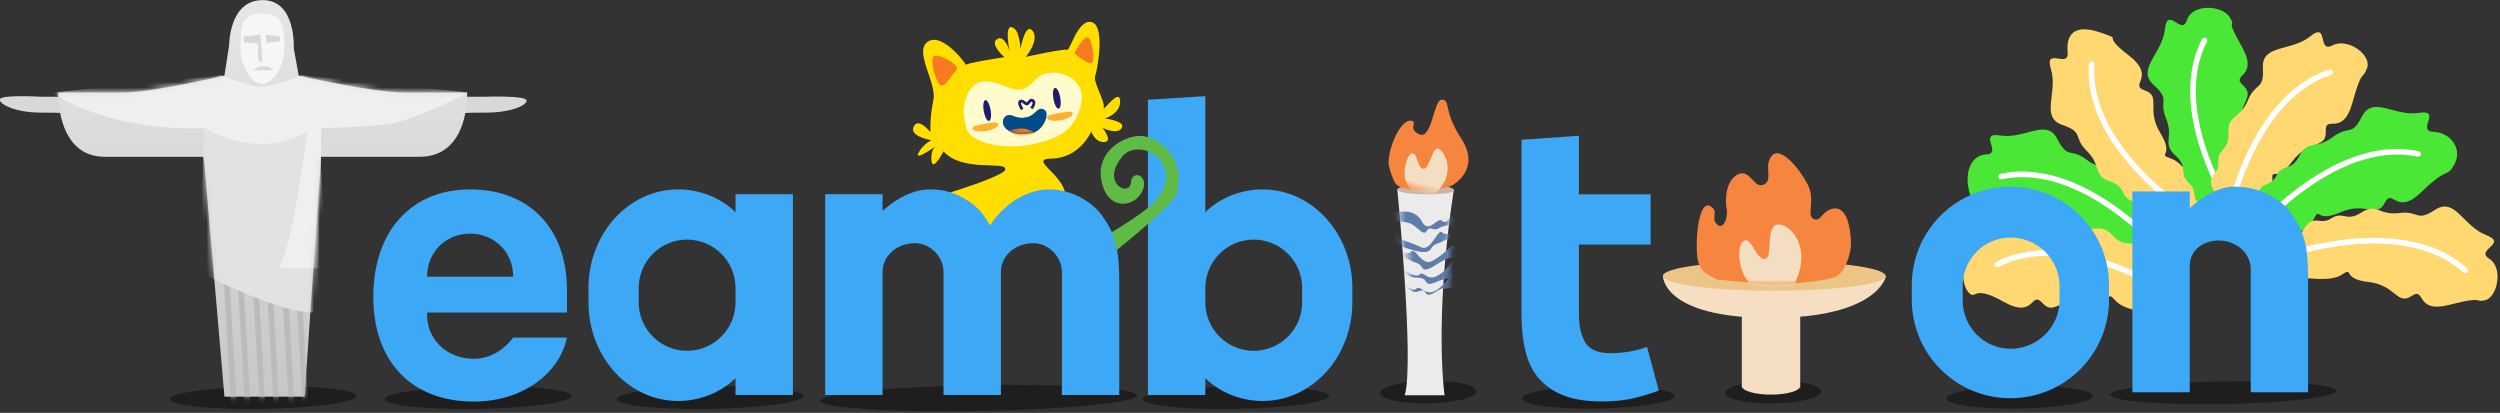 <?xml version="1.0" encoding="UTF-8" standalone="no"?>
<svg width="442px" height="73px" viewBox="0 0 442 73" version="1.1" xmlns="http://www.w3.org/2000/svg" xmlns:xlink="http://www.w3.org/1999/xlink">
    <rect x="0" y="0" width="442" height="73" fill="#333333" stroke="none"/>
    <!-- Generator: Sketch 3.8.3 (29802) - http://www.bohemiancoding.com/sketch -->
    <title>Group 12</title>
    <desc>Created with Sketch.</desc>
    <defs>
        <path d="M1.101,0.231 C2.056,0.114 2.354,1.169 4.207,1.169 C6.061,1.169 6.522,-0.472 7.629,0.349 C8.736,1.169 6.799,4.093 4.848,4.093 C2.897,4.093 1.455,3.78 0.543,2.681 C-0.37,1.582 0.146,0.349 1.101,0.231 Z" id="path-1"></path>
        <path d="M12.299,26.941 C12.299,24.054 12.794,27.462 15.94,23.626 C19.087,19.791 22.182,21.724 22.182,18.577 C22.182,15.43 25.096,19.915 27.16,13.744 C29.223,7.573 30,15.022 30,10.194 C30,5.365 26.928,2.179 24.143,3.462 C21.358,4.746 23.796,-0.865 20.308,1.663 C16.82,4.19 11.671,2.578 11.671,6.747 C11.671,10.916 10.283,9.112 8.71,12.392 C7.136,15.671 4.976,14.722 4.976,17.968 C4.976,21.213 2.94,20.46 2.94,23.017 C2.94,25.574 0.35,24.984 2.015,28.362 C3.681,31.74 -0.946,31.838 2.015,33.642 C4.976,35.447 7.886,35.742 7.886,34.744 C7.886,33.745 12.299,29.827 12.299,26.941 Z" id="path-3"></path>
        <path d="M12.299,26.924 C12.299,24.038 12.794,27.445 15.94,23.61 C19.086,19.775 22.181,21.707 22.181,18.56 C22.181,15.413 25.096,19.898 27.159,13.727 C29.222,7.556 30.632,10.547 30.632,8.349 C30.632,6.151 26.928,2.162 24.143,3.446 C21.357,4.729 23.796,-0.882 20.307,1.646 C16.819,4.174 11.67,2.561 11.67,6.731 C11.67,10.9 10.283,9.095 8.709,12.375 C7.136,15.655 4.976,14.706 4.976,17.951 C4.976,21.196 2.94,20.444 2.94,23.001 C2.94,25.557 0.349,24.967 2.015,28.345 C3.68,31.724 -0.946,31.821 2.015,33.626 C4.976,35.431 7.885,35.726 7.885,34.727 C7.885,33.729 12.299,29.811 12.299,26.924 Z" id="path-5"></path>
        <path d="M12.3,26.959 C12.3,24.072 12.795,27.48 15.941,23.645 C19.087,19.809 22.182,21.742 22.182,18.595 C22.182,15.448 25.097,19.933 27.16,13.762 C29.223,7.591 29.306,12.573 29.306,7.745 C29.306,2.916 26.929,2.197 24.144,3.48 C21.358,4.764 23.797,-0.847 20.308,1.681 C16.82,4.208 11.671,2.596 11.671,6.765 C11.671,10.935 10.284,9.13 8.71,12.41 C7.137,15.689 4.977,14.74 4.977,17.986 C4.977,21.231 2.941,20.479 2.941,23.035 C2.941,25.592 0.35,25.002 2.016,28.38 C3.681,31.758 -0.945,31.856 2.016,33.661 C4.977,35.466 7.886,35.761 7.886,34.762 C7.886,33.763 12.3,29.845 12.3,26.959 Z" id="path-7"></path>
        <path d="M12.3,26.95 C12.3,24.063 12.794,27.471 15.941,23.635 C19.087,19.8 22.182,21.732 22.182,18.586 C22.182,15.439 25.097,19.923 27.16,13.753 C29.223,7.582 28.795,11.254 29.557,8.785 C30.319,6.316 26.929,2.188 24.143,3.471 C21.358,4.754 23.796,-0.856 20.308,1.671 C16.82,4.199 11.671,2.586 11.671,6.756 C11.671,10.925 10.283,9.121 8.71,12.4 C7.137,15.68 4.976,14.731 4.976,17.976 C4.976,21.222 2.94,20.469 2.94,23.026 C2.94,25.583 0.35,24.993 2.015,28.371 C3.681,31.749 -0.946,31.846 2.015,33.651 C4.976,35.456 7.886,35.751 7.886,34.753 C7.886,33.754 12.3,29.836 12.3,26.95 Z" id="path-9"></path>
        <path d="M12.299,26.935 C12.299,24.049 12.794,27.456 15.94,23.621 C19.087,19.786 22.182,21.718 22.182,18.571 C22.182,15.425 25.096,19.909 27.159,13.738 C29.223,7.568 29.08,10.047 30.06,7.773 C31.04,5.499 26.928,2.174 24.143,3.457 C21.358,4.74 23.796,-0.871 20.308,1.657 C16.819,4.185 11.67,2.572 11.67,6.742 C11.67,10.911 10.283,9.107 8.71,12.386 C7.136,15.666 4.976,14.717 4.976,17.962 C4.976,21.207 2.94,20.455 2.94,23.012 C2.94,25.569 0.349,24.979 2.015,28.357 C3.681,31.735 -0.946,31.832 2.015,33.637 C4.976,35.442 7.886,35.737 7.886,34.738 C7.886,33.74 12.299,29.822 12.299,26.935 Z" id="path-11"></path>
        <path d="M12.299,26.939 C12.299,24.052 12.794,27.46 15.94,23.625 C19.087,19.789 22.182,21.722 22.182,18.575 C22.182,15.428 25.096,19.913 27.16,13.742 C29.223,7.571 30.069,9.708 30.069,6.745 C30.069,3.782 26.928,2.177 24.143,3.461 C21.358,4.744 23.796,-0.867 20.308,1.661 C16.82,4.188 11.671,2.576 11.671,6.745 C11.671,10.915 10.283,9.11 8.71,12.39 C7.136,15.669 4.976,14.72 4.976,17.966 C4.976,21.211 2.94,20.459 2.94,23.015 C2.94,25.572 0.349,24.982 2.015,28.36 C3.681,31.738 -0.946,31.836 2.015,33.641 C4.976,35.446 7.886,35.741 7.886,34.742 C7.886,33.743 12.299,29.825 12.299,26.939 Z" id="path-13"></path>
        <path d="M12.299,26.941 C12.299,24.054 12.794,27.462 15.94,23.627 C19.087,19.791 22.182,21.724 22.182,18.577 C22.182,15.43 25.096,19.915 27.16,13.744 C29.223,7.573 29.159,10.061 29.902,8.055 C30.646,6.049 26.928,2.179 24.143,3.462 C21.358,4.746 23.796,-0.865 20.308,1.663 C16.82,4.19 11.671,2.578 11.671,6.747 C11.671,10.916 10.283,9.112 8.71,12.392 C7.136,15.671 4.976,14.722 4.976,17.968 C4.976,21.213 2.94,20.461 2.94,23.017 C2.94,25.574 0.35,24.984 2.015,28.362 C3.681,31.74 -0.946,31.838 2.015,33.643 C4.976,35.447 7.886,35.742 7.886,34.744 C7.886,33.745 12.299,29.827 12.299,26.941 Z" id="path-15"></path>
        <linearGradient x1="50%" y1="0%" x2="50%" y2="100%" id="linearGradient-17">
            <stop stop-color="#E6E6E6" offset="0%"></stop>
            <stop stop-color="#C7C7C7" offset="100%"></stop>
        </linearGradient>
        <path d="M36.427,0.021 C42.389,0.021 41.923,8.544 41.923,8.544 L42.792,13.355 C42.792,13.355 55.711,16.357 61.531,16.357 C65.583,16.357 72.567,16.357 72.567,16.357 C72.567,16.357 73.095,27.721 64.176,27.721 L46.74,27.721 L43.836,70.131 L29.665,70.131 L26.009,27.721 L8.492,27.721 C-0.095,27.721 0.283,16.357 0.283,16.357 C0.283,16.357 7.165,16.357 11.853,16.357 C16.906,16.357 29.665,13.355 29.665,13.355 L30.507,7.945 C30.507,7.945 30.465,0.021 36.427,0.021 Z" id="path-18"></path>
        <path d="M4.144,22.44 C2.621,21.616 0.935,21.146 0.624,18.376 C0.234,14.901 0.984,8.436 2.833,9.405 C4.682,10.373 2.834,11.468 4.144,12.687 C5.228,13.696 6.134,11.472 5.806,9.872 C5.477,8.272 5.724,4.738 7.882,3.795 C10.04,2.852 10.684,6.5 12.404,5.635 C14.124,4.771 12.291,2.366 13.8,0.546 C15.31,-1.273 18.723,2.815 20.158,5.635 C21.593,8.455 19.871,11.01 21.163,11.7 C22.455,12.39 22.675,10.162 24.732,9.872 C26.79,9.582 27.655,12.396 27.796,15.646 C27.906,18.177 26.456,21.497 25.017,21.971 C21.73,23.053 14.062,23.305 14.062,23.305" id="path-20"></path>
        <path d="M0,0.17 C0,0.17 3.031,30.682 1.318,36.546 L8.352,36.546 C8.352,36.546 6.427,23.266 9.984,0.254 L0,0.17 Z" id="path-22"></path>
        <path d="M4.297,4.33 C5.939,4.33 3.688,5.825 5.973,6.751 C8.259,7.677 8.45,0.305 10.015,0.622 C11.58,0.939 10.022,2.373 13.388,7.559 C16.754,12.746 12.288,15.631 11.307,15.953 C9.066,16.688 6.861,16.541 6.861,16.541 C6.861,16.541 2.442,16.818 1.612,15.264 C0.783,13.709 0.494,11.904 0.494,11.904 C0.494,8.775 2.656,4.33 4.297,4.33 Z" id="path-24"></path>
    </defs>
    <g id="Page-1" stroke="none" stroke-width="1" fill="none" fill-rule="evenodd">
        <g id="doodle" transform="translate(-49, -133)">
            <g id="Group-12" transform="translate(48, 120)">
                <g id="Group">
                    <g id="Group-6-Copy-3" transform="translate(178.838, 37.621) rotate(-30) translate(-178.838, -37.621) translate(150.838, 11.121)">
                        <g id="Group-8" transform="translate(28.117, 26.311) rotate(-340) translate(-28.117, -26.311) translate(6.117, 6.811)">
                            <path d="M3.004,28.184 C3.004,28.184 20.652,26.42 20.948,24.923 C21.244,23.426 13.442,24.222 10.717,19.91 C10.717,19.91 8.345,23.063 8.345,21.318 C8.345,19.574 9.39,18.842 9.39,18.842 C9.39,18.842 5.25,20.794 6.32,19.407 C7.39,18.019 8.957,17.597 8.957,17.597 C8.957,17.597 5.157,16.271 6.287,14.688 C7.417,13.104 9.035,16.177 9.035,16.177 C9.035,16.177 9.351,13.577 10.537,10.668 C11.722,7.759 8.491,1.467 11.432,0.3 C14.372,-0.866 17.679,5.993 17.255,5.594 C16.832,5.194 24.215,5.382 24.215,5.382 C24.215,5.382 22.005,2.654 23.481,2.012 C24.957,1.371 25.317,4.501 25.317,4.501 C25.317,4.501 25.132,-0.286 26.474,0.414 C27.815,1.113 27.248,4.475 27.248,4.475 C27.248,4.475 28.932,-0.144 29.932,1.657 C30.933,3.457 27.956,5.984 27.956,5.984 C27.956,5.984 34.833,5.69 35.337,6.024 C35.841,6.358 38.216,0.884 40.502,1.964 C42.789,3.044 39.998,10.478 39.442,11.469 C38.885,12.461 40.458,16.325 39.95,17.239 C39.442,18.154 43.325,14.184 43.029,16.513 C42.733,18.842 39.805,19.135 39.805,19.135 C39.805,19.135 43.505,20.235 42.448,21.334 C41.392,22.433 39.14,20.698 39.14,20.698 C39.14,20.698 40.643,23.466 38.984,23.222 C37.325,22.978 37.069,20.99 37.069,20.99 C37.069,20.99 34.247,25.28 29.353,24.486 C24.459,23.693 32.996,28.812 29.932,32.917 C26.868,37.022 11.432,38.956 11.432,38.956 L0.054,30.395" id="Path-171" fill="#FFDE00"></path>
                            <path d="M11.874,7.684 C11.308,5.722 11.279,2.994 12.232,2.994 C13.185,2.994 16.535,5.478 15.365,6.247 C14.195,7.015 12.44,9.646 11.874,7.684 Z" id="Path-172" fill="#F67A1F"></path>
                            <path d="M36.524,6.864 C36.524,6.864 39.221,3.231 39.633,4.929 C40.044,6.627 39.817,9.1 39.121,9.1 C38.424,9.1 36.524,6.864 36.524,6.864 Z" id="Path-173" fill="#F67A1F"></path>
                            <path d="M19.528,8.972 C22.211,8.972 24.113,11.51 26.22,11.51 C28.327,11.51 28.824,9.242 31.795,9.511 C34.767,9.78 39.305,13.104 34.267,18.824 C32.416,20.925 29.195,21.331 26.22,21.396 C21.093,21.508 15.859,19.253 15.444,16.765 C14.788,12.834 16.845,8.972 19.528,8.972 Z" id="Path-174" fill="#FFFBCC"></path>
                            <path d="M20.2,14.141 C20.2,13.11 19.924,12.274 19.582,12.274 C19.241,12.274 18.965,13.11 18.965,14.141 C18.965,15.172 19.241,16.008 19.582,16.008 C19.924,16.008 20.2,15.172 20.2,14.141 Z" id="Oval-5" fill="#1F1B6F"></path>
                            <path d="M32.705,14.141 C32.705,13.11 32.428,12.274 32.087,12.274 C31.746,12.274 31.469,13.11 31.469,14.141 C31.469,15.172 31.746,16.008 32.087,16.008 C32.428,16.008 32.705,15.172 32.705,14.141 Z" id="Oval-5-Copy" fill="#1F1B6F"></path>
                            <path d="M18.978,19.342 C19.437,19.342 19.426,18.307 19.426,17.03 C19.426,15.753 19.437,14.718 18.978,14.718 C18.519,14.718 18.147,15.753 18.147,17.03 C18.147,18.307 18.519,19.342 18.978,19.342 Z" id="Oval-5-Copy-2" fill="#FCB030" transform="translate(18.786, 17.03) rotate(-90) translate(-18.786, -17.03) "></path>
                            <path d="M32.274,19.752 C32.733,19.752 32.731,18.717 32.731,17.44 C32.731,16.163 32.733,15.128 32.274,15.128 C31.815,15.128 31.443,16.163 31.443,17.44 C31.443,18.717 31.815,19.752 32.274,19.752 Z" id="Oval-5-Copy-3" fill="#FCB030" transform="translate(32.087, 17.44) rotate(-90) translate(-32.087, -17.44) "></path>
                            <path d="M25.723,15.011 C25.723,15.011 25.094,13.646 25.723,13.536 C26.097,13.471 26.385,14.159 26.709,14.216 C26.93,14.256 27.392,13.532 27.697,13.721 C28.487,14.209 27.34,15.124 27.34,15.124" id="Path-175" stroke="#1F1B6F" stroke-width="0.5"></path>
                            <path id="Path-177" stroke="#979797"></path>
                            <g id="Path-178" transform="translate(21.874, 15.354)">
                                <mask id="mask-2" fill="white">
                                    <use xlink:href="#path-1"></use>
                                </mask>
                                <use id="Mask" fill="#004B88" xlink:href="#path-1"></use>
                                <path d="M4.255,3.361 C5.928,4.27 5.125,4.314 5.125,4.314 C5.125,4.314 4.424,4.546 3.049,4.314 C1.674,4.081 0.78,3.018 0.78,3.018 C1.271,2.917 2.941,2.647 4.255,3.361 Z" fill="#F67A1F" mask="url(#mask-2)"></path>
                            </g>
                        </g>
                    </g>
                    <g id="Group-11" transform="translate(342, 9)">
                        <g id="Path-420-Copy-5" transform="translate(24.673, 40.771) scale(-1, 1) rotate(-330) translate(-24.673, -40.771) translate(9.173, 22.271)">
                            <mask id="mask-4" fill="white">
                                <use xlink:href="#path-3"></use>
                            </mask>
                            <use id="Mask" fill="#4BE737" transform="translate(15.5, 18.155) rotate(-3) translate(-15.5, -18.155) " xlink:href="#path-3"></use>
                            <path d="M4.335,36.186 C4.335,36.186 8.072,12.58 22.991,7.76" id="Path-420" stroke="#FFFFFF" stroke-linecap="round" stroke-linejoin="bevel" mask="url(#mask-4)"></path>
                        </g>
                        <g id="Path-420-Copy-6" transform="translate(24.688, 53.395) scale(-1, 1) rotate(-315) translate(-24.688, -53.395) translate(8.688, 34.895)">
                            <mask id="mask-6" fill="white">
                                <use xlink:href="#path-5"></use>
                            </mask>
                            <use id="Mask" fill="#FFD872" transform="translate(15.816, 18.138) rotate(-3) translate(-15.816, -18.138) " xlink:href="#path-5"></use>
                            <path d="M4.335,36.186 C4.335,36.186 8.072,12.58 22.991,7.76" id="Path-420" stroke="#FFFFFF" stroke-linecap="round" stroke-linejoin="bevel" mask="url(#mask-6)"></path>
                        </g>
                        <g id="Path-420-Copy-4" transform="translate(35.959, 26.302) rotate(-68) translate(-35.959, -26.302) translate(20.459, 7.802)">
                            <mask id="mask-8" fill="white">
                                <use xlink:href="#path-7"></use>
                            </mask>
                            <use id="Mask" fill="#FFD872" transform="translate(15.153, 18.173) rotate(-3) translate(-15.153, -18.173) " xlink:href="#path-7"></use>
                            <path d="M4.335,36.186 C4.335,36.186 8.072,12.58 22.991,7.76" id="Path-420" stroke="#FFFFFF" stroke-linecap="round" stroke-linejoin="bevel" mask="url(#mask-8)"></path>
                        </g>
                        <g id="Path-420-Copy-3" transform="translate(51.042, 24.042) rotate(-45) translate(-51.042, -24.042) translate(35.542, 5.542)">
                            <mask id="mask-10" fill="white">
                                <use xlink:href="#path-9"></use>
                            </mask>
                            <use id="Mask" fill="#4BE737" transform="translate(15.333, 18.164) rotate(-3) translate(-15.333, -18.164) " xlink:href="#path-9"></use>
                            <path d="M4.335,36.186 C4.335,36.186 8.072,12.58 22.991,7.76" id="Path-420" stroke="#FFFFFF" stroke-linecap="round" stroke-linejoin="bevel" mask="url(#mask-10)"></path>
                        </g>
                        <g id="Path-420" transform="translate(48, 9)">
                            <mask id="mask-12" fill="white">
                                <use xlink:href="#path-11"></use>
                            </mask>
                            <use id="Mask" fill="#FFD872" transform="translate(15.604, 18.15) rotate(-3) translate(-15.604, -18.15) " xlink:href="#path-11"></use>
                            <path d="M4.335,36.186 C4.335,36.186 8.072,12.58 22.991,7.76" stroke="#FFFFFF" stroke-linecap="round" stroke-linejoin="bevel" mask="url(#mask-12)"></path>
                        </g>
                        <g id="Path-420-Copy" transform="translate(74.673, 36.771) rotate(-330) translate(-74.673, -36.771) translate(59.173, 18.271)">
                            <mask id="mask-14" fill="white">
                                <use xlink:href="#path-13"></use>
                            </mask>
                            <use id="Mask" fill="#4BE737" transform="translate(15.535, 18.153) rotate(-3) translate(-15.535, -18.153) " xlink:href="#path-13"></use>
                            <path d="M4.335,36.186 C4.335,36.186 8.072,12.58 22.991,7.76" id="Path-420" stroke="#FFFFFF" stroke-linecap="round" stroke-linejoin="bevel" mask="url(#mask-14)"></path>
                        </g>
                        <g id="Path-420-Copy-2" transform="translate(81.771, 50.673) rotate(-300) translate(-81.771, -50.673) translate(66.271, 32.173)">
                            <mask id="mask-16" fill="white">
                                <use xlink:href="#path-15"></use>
                            </mask>
                            <use id="Mask" fill="#FFD872" transform="translate(15.499, 18.155) rotate(-3) translate(-15.499, -18.155) " xlink:href="#path-15"></use>
                            <path d="M4.335,36.186 C4.335,36.186 8.072,12.58 22.991,7.76" id="Path-420" stroke="#FFFFFF" stroke-linecap="round" stroke-linejoin="bevel" mask="url(#mask-16)"></path>
                        </g>
                    </g>
                    <ellipse id="Oval-21" fill-opacity="0.407" fill="#000000" transform="translate(47.532, 83.288) rotate(-1) translate(-47.532, -83.288) " cx="47.532" cy="83.288" rx="16.5" ry="2"></ellipse>
                    <ellipse id="Oval-21-Copy" fill-opacity="0.407" fill="#000000" transform="translate(85.532, 83.288) rotate(-1) translate(-85.532, -83.288) " cx="85.532" cy="83.288" rx="16.5" ry="2"></ellipse>
                    <ellipse id="Oval-21-Copy-2" fill-opacity="0.407" fill="#000000" transform="translate(126.532, 83.288) rotate(-1) translate(-126.532, -83.288) " cx="126.532" cy="83.288" rx="16.5" ry="2"></ellipse>
                    <ellipse id="Oval-21-Copy-4" fill-opacity="0.407" fill="#000000" transform="translate(219.5, 83.288) rotate(-1) translate(-219.5, -83.288) " cx="219.5" cy="83.288" rx="16.5" ry="2"></ellipse>
                    <ellipse id="Oval-21-Copy-5" fill-opacity="0.407" fill="#000000" transform="translate(253.508, 82.323) rotate(-1) translate(-253.508, -82.323) " cx="253.508" cy="82.323" rx="8.519" ry="2"></ellipse>
                    <ellipse id="Oval-21-Copy-6" fill-opacity="0.407" fill="#000000" transform="translate(283.554, 83.236) rotate(-1) translate(-283.554, -83.236) " cx="283.554" cy="83.236" rx="13.522" ry="2"></ellipse>
                    <ellipse id="Oval-21-Copy-7" fill-opacity="0.407" fill="#000000" transform="translate(314.519, 82.324) rotate(-1) translate(-314.519, -82.324) " cx="314.519" cy="82.324" rx="8.485" ry="2"></ellipse>
                    <ellipse id="Oval-21-Copy-8" fill-opacity="0.407" fill="#000000" transform="translate(358.06, 83.226) rotate(-1) translate(-358.06, -83.226) " cx="358.06" cy="83.226" rx="12.945" ry="2"></ellipse>
                    <ellipse id="Oval-21-Copy-9" fill-opacity="0.407" fill="#000000" transform="translate(394.07, 82.442) rotate(-1) translate(-394.07, -82.442) " cx="394.07" cy="82.442" rx="20" ry="2"></ellipse>
                    <ellipse id="Oval-21-Copy-3" fill-opacity="0.407" fill="#000000" transform="translate(174.019, 83.375) rotate(-1) translate(-174.019, -83.375) " cx="174.019" cy="83.375" rx="27.983" ry="2.288"></ellipse>
                    <path d="M231.22,66.458 C231.22,71.186 227.389,75.018 222.661,75.018 C217.933,75.018 214.101,71.181 214.101,66.455 L214.101,63.923 C214.101,59.195 217.933,55.362 222.661,55.362 C227.388,55.362 231.22,59.189 231.22,63.926 L231.22,66.458 Z M224.246,46.485 C220.386,46.485 216.637,48.001 214.101,50.522 L214.101,30 L203.956,30.634 L203.956,82.838 L214.101,82.838 L214.101,79.856 C216.637,82.377 220.387,83.895 224.246,83.895 C233.002,83.895 240.097,76.09 240.097,66.463 L240.097,63.917 C240.097,54.293 233,46.485 224.246,46.485 L224.246,46.485 Z M289.182,75.142 C288.024,75.345 286.9,75.446 285.809,75.446 C283.539,75.446 282.025,74.814 281.276,73.551 C280.527,72.288 280.149,70.595 280.149,68.475 L280.149,56.233 L292.83,56.233 L292.83,47.356 L280.149,47.356 L280.149,37 L270.004,37.71 L270.004,68.61 C270.004,70.911 270.219,73.01 270.651,74.904 C271.082,76.8 271.843,78.413 272.933,79.744 C274.023,81.075 275.477,82.113 277.293,82.857 C279.11,83.602 281.404,83.974 284.174,83.974 C286.355,83.974 288.194,83.793 289.693,83.433 C291.192,83.072 293.047,82.55 294.273,82.053 L292.196,74.321 C291.242,74.682 290.34,74.939 289.182,75.142 L289.182,75.142 Z M408.438,55.516 C407.906,53.501 406.966,51.861 405.902,50.443 C404.703,48.844 401.204,45.866 395.757,46.005 C393.462,46.063 390.685,47.477 388.149,49.809 L388.149,46.85 L378.004,46.85 L378.004,82.357 L388.149,82.357 L388.149,59.954 C388.149,57.022 390.871,55.498 393.221,55.516 C396.473,55.539 398.928,57.809 398.928,60.588 L398.928,82.357 L409.072,82.357 L409.072,62.49 C409.072,59.757 408.97,57.53 408.438,55.516 L408.438,55.516 Z M76.511,61.914 C76.511,57.476 79.916,54.305 84.12,54.305 C88.321,54.305 91.728,57.476 91.728,61.914 L76.511,61.914 Z M84.12,46.485 C73.731,46.485 67,53.842 67,65.507 C67,76.833 73.698,84 84.754,84 C93.398,84 99.899,79.033 101.239,72.693 L91.728,72.693 C90.799,73.961 88.417,76.431 84.754,76.431 C79.952,76.431 76.511,72.959 76.511,68.677 L76.511,68.254 L101.239,68.254 L101.239,64.239 C101.239,53.448 94.64,46.485 84.12,46.485 L84.12,46.485 Z M186.202,46.485 C182.458,46.593 178.518,49.039 176.058,52.826 C175.493,51.954 175.259,51.593 174.789,50.924 C173.686,49.353 170.119,46.347 165.279,46.485 C162.366,46.564 159.572,48.005 157.036,50.29 L157.036,47.331 L146.891,47.331 L146.891,82.838 L157.036,82.838 L157.036,61.069 C157.036,58.327 159.454,56.007 162.742,55.996 C165.404,55.987 167.815,58.33 167.815,61.069 L167.815,82.838 L177.96,82.838 L177.96,61.069 C177.96,58.327 180.377,56.007 183.666,55.996 C186.327,55.987 188.739,58.33 188.739,61.069 L188.739,82.838 L198.884,82.838 L198.884,62.971 C198.884,60.285 198.742,58.018 198.25,55.996 C197.747,53.936 196.781,52.422 195.713,50.924 C194.646,49.425 191.043,46.347 186.202,46.485 L186.202,46.485 Z M365.123,66.096 C365.123,70.823 361.212,74.656 356.484,74.656 C351.757,74.656 348.004,70.819 348.004,66.093 L348.004,63.561 C348.004,58.833 351.755,55 356.484,55 C361.212,55 365.123,58.827 365.123,63.564 L365.123,66.096 Z M356.44,46 C346.808,46 339.004,53.804 339.004,63.431 L339.004,65.978 C339.004,75.601 346.81,83.409 356.44,83.409 C366.072,83.409 373.877,75.605 373.877,65.978 L373.877,63.431 C373.877,53.808 366.07,46 356.44,46 L356.44,46 Z M131.04,47.331 L131.04,50.521 C128.503,48.001 124.754,46.485 120.895,46.485 C112.14,46.485 105.043,54.293 105.043,63.917 L105.043,66.463 C105.043,76.09 112.138,83.895 120.895,83.895 C124.754,83.895 128.503,82.377 131.04,79.856 L131.04,82.838 L141.185,82.838 L141.185,47.331 L131.04,47.331 Z M131.04,66.455 C131.04,71.181 127.207,75.018 122.48,75.018 C117.751,75.018 113.92,71.186 113.92,66.458 L113.92,63.926 C113.92,59.189 117.752,55.362 122.48,55.362 C127.208,55.362 131.04,59.195 131.04,63.923 L131.04,66.455 Z" id="logo" fill="#3DA8F5"></path>
                    <g id="Group-6" transform="translate(0, 13)">
                        <path d="M0.962,17.606 C0.962,18.525 3.948,19.909 8.146,19.909 C12.343,19.909 13.019,20.052 13.019,20.052 L12.78,17.097 L8.146,17.097 C8.146,17.097 0.962,16.687 0.962,17.606 Z" id="Path-406" fill="#D8D8D8"></path>
                        <path d="M82.123,17.777 C82.123,18.696 85.027,19.909 89.224,19.909 C93.422,19.909 94.097,20.052 94.097,20.052 L93.859,17.097 L89.224,17.097 C89.224,17.097 82.123,16.858 82.123,17.777 Z" id="Path-406-Copy" fill="#D8D8D8" transform="translate(88.11, 18.561) scale(-1, 1) translate(-88.11, -18.561) "></path>
                        <g id="Group-4" transform="translate(11.014, 0)">
                            <mask id="mask-19" fill="white">
                                <use xlink:href="#path-18"></use>
                            </mask>
                            <use id="Path-407" fill="url(#linearGradient-17)" xlink:href="#path-18"></use>
                            <path d="M30.026,48.879 L31.314,71.463" id="Path-411" stroke="#BBBBBB" mask="url(#mask-19)"></path>
                            <path d="M32.479,49.143 L33.767,71.727" id="Path-411-Copy" stroke="#BBBBBB" mask="url(#mask-19)"></path>
                            <path d="M35.096,49.143 L36.384,71.727" id="Path-411-Copy-2" stroke="#BBBBBB" mask="url(#mask-19)"></path>
                            <path d="M37.568,49.143 L38.856,71.727" id="Path-411-Copy-3" stroke="#BBBBBB" mask="url(#mask-19)"></path>
                            <path d="M40.252,49.143 L41.54,71.727" id="Path-411-Copy-4" stroke="#BBBBBB" mask="url(#mask-19)"></path>
                            <path d="M42.706,49.143 L43.994,71.727" id="Path-411-Copy-5" stroke="#BBBBBB" mask="url(#mask-19)"></path>
                            <path d="M26.056,22.137 L25.618,37.184 L26.769,48.87 C26.769,48.87 45.395,58.392 48.337,54.18 C51.28,49.968 47.795,49.409 47.795,49.409 L46.421,23.64 L44.611,21.318 C44.611,21.318 32.644,22.33 32.245,22.33 C31.846,22.33 26.056,22.137 26.056,22.137 Z" id="Path-410" fill="#E2E2E2" mask="url(#mask-19)"></path>
                            <path d="M-0.814,16.357 C-0.814,16.357 8.544,23.292 26.14,22.641 C26.14,22.641 35.627,28.535 44.32,23.294 C44.32,23.294 41.514,45.523 39.101,47.388 C39.101,47.388 46.401,47.438 46.401,47.438 L46.791,22.641 C46.791,22.641 56.182,22.56 60.042,21.628 C64.865,20.465 72.841,16.357 72.841,16.357 L43.35,13.301 C43.35,13.301 38.614,15.303 36.014,15.303 C33.87,15.303 29.115,13.301 29.115,13.301 L-0.814,16.357 Z" id="Path-409" fill="#EFEFEF" mask="url(#mask-19)"></path>
                            <path d="M40.252,8.629 C40.252,6.584 40.288,4.563 39.356,3.426 C38.718,2.648 37.39,2.392 36.342,2.392 C35.083,2.392 33.685,2.711 33.083,3.795 C32.454,4.929 32.518,6.868 32.518,8.629 C32.518,12.074 34.667,14.866 36.342,14.866 C38.018,14.866 40.252,12.074 40.252,8.629 Z" id="Oval-17" fill="#F6F6F6" mask="url(#mask-19)"></path>
                        </g>
                        <path d="M44.115,7.521 C44.115,7.521 44.052,6.424 44.115,6.424 C45.058,6.424 47.024,6.122 47.024,6.122 C47.024,6.122 47.4,10.649 47.4,11.087 C47.4,11.127 46.693,10.822 46.651,10.38 C46.568,9.514 46.651,7.688 46.651,7.688 L44.115,7.521 Z" id="Path-417" fill="#D8D8D8"></path>
                        <polyline id="Path-418" fill="#D8D8D8" points="45.693 12.399 46.904 11.733 48.426 11.762 49.409 12.399"></polyline>
                        <polygon id="Path-419" fill="#D8D8D8" points="48.001 6.149 48.001 7.568 50.492 7.31 50.492 6.413"></polygon>
                    </g>
                    <g id="Group-9" transform="translate(295, 40)">
                        <path d="M-1.31106619e-13,21.767 C-1.31106619e-13,21.767 -0.154,29.204 19.03,29.204 C38.214,29.204 39.457,21.767 39.457,21.767" id="Path-432" fill="#F5DEC1"></path>
                        <ellipse id="Oval-17" fill="#EBC486" cx="19.677" cy="21.778" rx="19.677" ry="2.619"></ellipse>
                        <g id="Group-7" transform="translate(5.452, 0)">
                            <mask id="mask-21" fill="white">
                                <use xlink:href="#path-20"></use>
                            </mask>
                            <use id="Path-433" fill="#F68540" xlink:href="#path-20"></use>
                            <path d="M8.889,15.58 C10.227,14.83 10.894,18.769 12.513,18.769 C14.132,18.769 12.613,13.124 14.703,12.711 C16.793,12.298 21.137,16.466 17.809,23.224 C14.482,29.982 11.007,24.531 9.427,22.496 C7.847,20.462 7.552,16.33 8.889,15.58 Z" id="Path-434" fill="#F4DEC1" mask="url(#mask-21)"></path>
                        </g>
                        <rect id="Rectangle-35" fill="#F4DEC1" x="13.953" y="27.756" width="10.323" height="13.726"></rect>
                        <ellipse id="Oval-18" fill="#F4DEC1" cx="19.115" cy="41.252" rx="5.161" ry="1.519"></ellipse>
                    </g>
                    <path d="M191.24,52.372 L192.842,49.528 C192.842,49.528 199.81,51.259 202.081,51.086 C210.894,50.416 208.336,40.897 203.582,41.363 C198.827,41.829 198.982,45.2 200.114,45.865 C201.246,46.529 201.555,45.004 202.666,45.273 C203.777,45.541 203.958,47.738 201.229,48.347 C198.5,48.955 195.05,46.309 197.889,41.897 C200.727,37.486 206.161,38.831 208.374,40.984 C210.587,43.136 211.58,49.565 205.714,52.779 C203.841,53.805 191.24,52.372 191.24,52.372 Z" id="Path-181" fill="#60BB46" transform="translate(200.674, 46.063) rotate(-45) translate(-200.674, -46.063) "></path>
                </g>
                <g id="Group-10" transform="translate(246, 30)">
                    <g id="Group-2" transform="translate(2.045, 15.654)">
                        <g id="Group-3" transform="translate(0, 0.679)">
                            <mask id="mask-23" fill="white">
                                <use xlink:href="#path-22"></use>
                            </mask>
                            <use id="Path-430" fill="#EBEBEB" xlink:href="#path-22"></use>
                            <path d="M0.701,4.126 C0.701,4.126 3.184,3.603 4.374,5.867 C5.564,8.13 7.141,4.911 7.89,5.708 C8.638,6.505 9.628,4.784 9.628,4.784 L11.07,6.461 L9.702,8.883 L9.401,6.461 C9.401,6.461 8.266,6.462 7.284,7.038 C6.302,7.613 5.816,6.472 5.194,7.52 C4.572,8.569 3.41,6.466 2.055,6.087 C0.701,5.708 -0.65,5.856 -0.65,5.856 L-0.682,4.084 L0.701,4.126 Z" id="Path-433" fill="#5F7DAB" mask="url(#mask-23)"></path>
                            <path d="M0.468,8.974 C0.468,8.974 2.443,9.511 4.192,10.383 C5.941,11.255 7.188,6.951 7.936,7.748 C8.684,8.545 10.105,7.469 10.105,7.469 L11.07,9.846 L9.702,12.269 L9.702,8.974 C9.702,8.974 9.207,8.666 8.225,9.241 C7.243,9.816 6.553,9.617 5.931,10.666 C5.309,11.714 3.338,11.045 1.983,10.666 C0.629,10.287 -0.65,9.241 -0.65,9.241 L-0.682,7.469 L0.468,8.974 Z" id="Path-433-Copy" fill="#5F7DAB" mask="url(#mask-23)"></path>
                            <path d="M0.734,10.044 C0.734,10.044 2.554,11.982 4.303,12.854 C6.052,13.726 7.188,10.346 7.936,11.143 C8.684,11.94 10.105,10.864 10.105,10.864 L11.07,13.241 L9.702,15.664 L9.702,12.369 C9.702,12.369 9.207,12.061 8.225,12.636 C7.243,13.211 6.553,13.012 5.931,14.061 C5.309,15.109 2.825,12.748 1.471,12.369 C0.116,11.991 -0.65,12.636 -0.65,12.636 L-0.682,10.864 L0.734,10.044 Z" id="Path-433-Copy-2" fill="#5F7DAB" mask="url(#mask-23)" transform="translate(5.194, 12.854) scale(-1, 1) translate(-5.194, -12.854) "></path>
                            <path d="M0.734,12.901 C0.734,12.901 1.675,14.622 3.424,15.493 C5.173,16.365 5.741,14.43 6.489,15.227 C7.237,16.024 10.105,13.721 10.105,13.721 L11.07,16.099 L9.702,18.521 L9.702,15.227 C9.702,15.227 9.207,14.918 8.225,15.493 C7.243,16.069 6.012,15.341 5.39,16.389 C4.769,17.438 3.736,16.477 2.382,16.099 C1.027,15.72 -0.65,15.493 -0.65,15.493 L-0.682,13.721 L0.734,12.901 Z" id="Path-433-Copy-3" fill="#5F7DAB" mask="url(#mask-23)" transform="translate(5.194, 15.711) scale(-1, 1) translate(-5.194, -15.711) "></path>
                            <path d="M0.734,14.938 C0.734,14.938 2.022,17.264 3.771,18.136 C5.52,19.007 6.318,16.951 7.067,17.748 C7.815,18.545 10.105,15.759 10.105,15.759 L11.07,18.136 L9.702,20.558 L9.702,17.264 C9.702,17.264 8.691,17.56 7.709,18.136 C6.727,18.711 6.012,17.378 5.39,18.426 C4.769,19.475 3.476,17.909 2.121,17.53 C2.033,17.506 2.211,17.771 2.121,17.748 C0.823,17.413 -0.65,17.53 -0.65,17.53 L-0.682,15.759 L0.734,14.938 Z" id="Path-433-Copy-4" fill="#5F7DAB" mask="url(#mask-23)" transform="translate(5.194, 17.748) scale(-1, 1) translate(-5.194, -17.748) "></path>
                        </g>
                        <path d="M5.165,1.698 C8.107,1.698 10.039,1.438 10.039,0.97 C10.039,0.501 8.107,0 5.165,0 C2.224,0 1.47845751e-18,0.38 1.47845751e-18,0.849 C1.47845751e-18,1.318 2.224,1.698 5.165,1.698 Z" id="Oval-132" fill="#CEB2A3"></path>
                    </g>
                    <g id="Group-7">
                        <mask id="mask-25" fill="white">
                            <use xlink:href="#path-24"></use>
                        </mask>
                        <use id="Path-433" fill="#F68540" xlink:href="#path-24"></use>
                        <path d="M3.915,10.802 C4.825,10.676 5.282,12.968 6.386,12.968 C7.49,12.968 7.035,9.151 7.879,8.854 C8.723,8.558 12.266,11.404 9.997,15.993 C7.728,20.581 5.775,17.699 4.307,16.232 C2.838,14.765 3.005,10.929 3.915,10.802 Z" id="Path-434" fill="#F4DEC1" mask="url(#mask-25)" transform="translate(6.981, 13.658) rotate(-345) translate(-6.981, -13.658) "></path>
                    </g>
                </g>
            </g>
        </g>
    </g>
</svg>